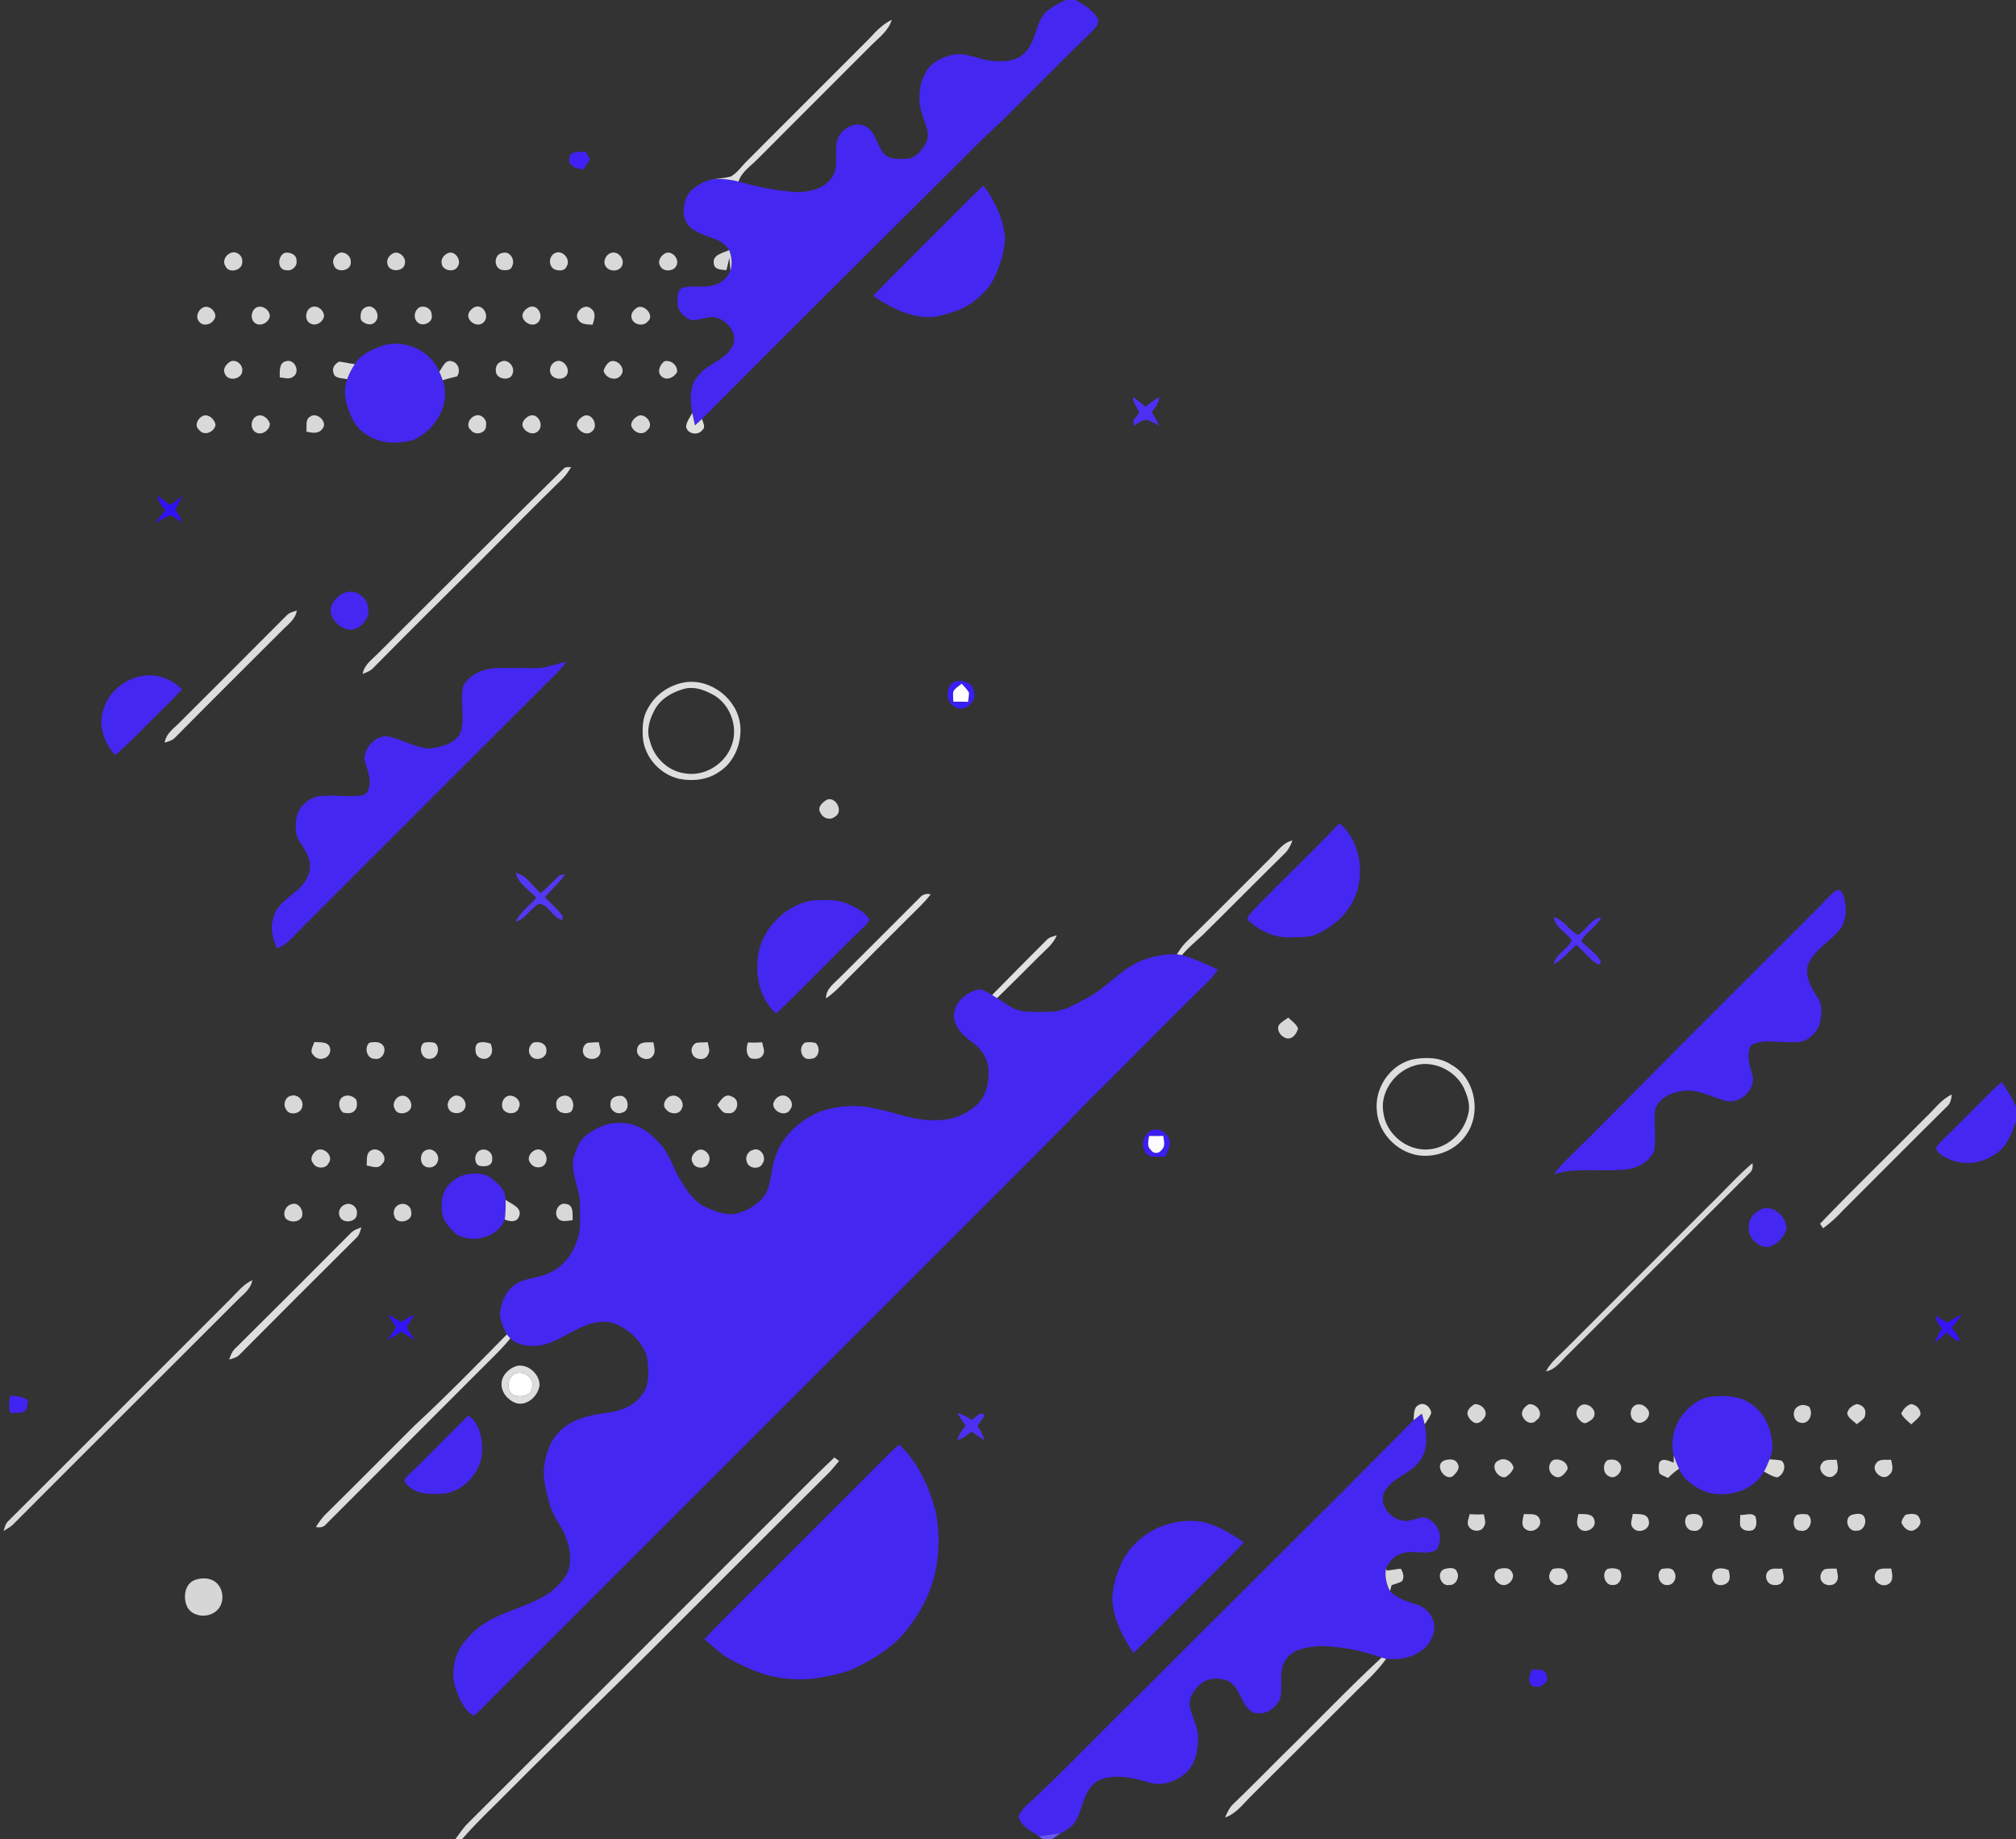 <?xml version="1.0" encoding="UTF-8" ?>
<!DOCTYPE svg PUBLIC "-//W3C//DTD SVG 1.1//EN" "http://www.w3.org/Graphics/SVG/1.1/DTD/svg11.dtd">
<svg width="1000pt" height="912pt" viewBox="0 0 1000 912" version="1.1" xmlns="http://www.w3.org/2000/svg">
<rect x="0" y="0" width="1000" height="912" fill="#333333" stroke="none"/>
<g id="#ffffffff">
</g>
<g id="#4427f1ff">
<path fill="#4427f1" opacity="1.00" d=" M 528.68 0.00 L 533.45 0.00 C 537.52 2.22 541.78 4.73 544.28 8.78 C 545.97 11.39 543.23 13.81 541.62 15.62 C 528.08 28.74 514.88 42.21 501.49 55.48 C 494.57 62.57 487.01 69.00 480.17 76.18 C 436.12 119.97 392.02 163.70 348.23 207.75 C 347.06 208.83 345.89 209.89 344.72 210.97 C 344.27 208.91 343.80 206.85 343.39 204.79 C 342.31 198.61 341.82 191.37 346.34 186.36 C 350.83 180.30 359.55 178.88 363.10 172.02 C 366.34 166.72 361.89 160.19 356.83 158.07 C 352.38 155.91 347.77 158.83 343.23 158.84 C 339.46 157.67 335.93 154.19 336.08 150.00 C 336.14 147.49 335.79 143.87 338.55 142.64 C 343.73 141.44 349.21 142.87 354.37 141.36 C 357.95 140.39 360.90 137.59 362.31 134.20 C 363.34 130.84 362.95 127.26 361.70 124.03 C 357.25 116.81 347.35 117.98 341.87 112.16 C 338.59 108.72 338.56 103.40 340.03 99.15 C 341.80 93.85 347.15 90.85 352.14 89.18 C 356.87 88.30 361.71 88.90 366.34 90.03 C 375.68 92.73 385.30 94.57 395.00 95.30 C 401.50 95.24 409.13 93.69 412.82 87.73 C 416.00 83.09 414.15 77.21 414.84 72.00 C 415.08 65.30 423.04 59.47 429.32 62.62 C 434.59 65.45 434.86 72.24 438.60 76.39 C 441.32 79.10 445.50 78.89 449.05 78.78 C 453.98 78.84 457.49 74.55 459.47 70.50 C 461.34 66.43 459.17 62.10 457.92 58.18 C 455.10 50.67 455.37 41.73 459.80 34.88 C 462.34 30.77 467.04 28.74 471.49 27.40 C 478.14 25.37 484.52 29.22 491.02 30.05 C 496.88 30.82 503.78 30.72 508.25 26.26 C 513.27 21.38 513.54 13.89 517.02 8.12 C 519.80 4.13 524.46 2.09 528.68 0.00 Z" />
<path fill="#4427f1" opacity="1.00" d=" M 479.27 100.27 C 482.03 97.44 484.92 94.74 487.83 92.07 C 493.53 99.59 497.71 108.49 498.50 117.98 C 498.36 124.47 496.32 130.80 493.72 136.70 C 490.46 143.93 484.21 149.40 477.29 153.02 C 472.41 155.03 467.28 156.60 462.04 157.32 C 451.43 157.56 441.66 152.60 433.12 146.74 C 448.23 130.98 463.96 115.84 479.27 100.27 Z" />
<path fill="#4427f1" opacity="1.00" d=" M 188.92 171.69 C 199.90 167.67 213.34 173.55 217.90 184.29 C 218.52 185.68 219.09 187.09 219.59 188.53 C 223.90 200.43 215.71 213.82 204.58 218.38 C 197.17 220.15 188.71 220.13 182.16 215.76 C 177.34 213.03 174.41 208.04 172.81 202.89 C 171.01 198.19 170.42 192.87 172.19 188.07 C 173.16 185.43 174.44 182.92 175.98 180.57 C 178.75 175.86 184.05 173.60 188.92 171.69 Z" />
<path fill="#4427f1" opacity="1.00" d=" M 172.36 293.53 C 177.26 292.60 182.25 296.58 182.64 301.53 C 183.58 306.79 179.08 311.79 174.01 312.39 C 169.01 311.84 164.52 308.06 163.93 302.93 C 164.28 298.38 168.00 294.56 172.36 293.53 Z" />
<path fill="#4427f1" opacity="1.00" d=" M 268.04 331.26 C 272.48 330.72 276.65 328.89 281.09 328.25 C 278.34 331.76 275.17 334.89 271.96 337.97 C 230.78 379.12 189.62 420.29 148.44 461.44 C 145.04 464.74 142.08 468.91 137.28 470.25 C 135.49 465.70 133.84 460.71 135.46 455.84 C 137.30 445.70 149.83 443.25 152.90 433.79 C 155.43 428.30 152.16 422.50 149.04 418.04 C 146.18 414.36 146.35 409.39 147.24 405.07 C 148.11 400.11 152.48 396.42 157.11 395.03 C 164.55 393.77 172.16 395.61 179.60 394.39 C 181.74 394.14 182.79 392.08 183.08 390.17 C 184.36 385.29 181.43 380.75 180.71 376.04 C 181.19 370.14 186.66 364.40 192.82 365.20 C 199.59 366.88 205.84 370.61 212.87 371.24 C 219.08 370.43 227.01 368.73 228.95 361.77 C 230.26 354.75 228.35 347.50 229.67 340.47 C 232.52 334.79 238.88 331.86 244.99 331.40 C 252.67 330.95 260.36 331.58 268.04 331.26 Z" />
<path fill="#4427f1" opacity="1.00" d=" M 51.44 351.50 C 55.14 338.92 71.10 330.95 83.09 336.94 C 85.90 337.93 88.16 339.90 90.36 341.84 C 84.98 347.63 79.21 353.04 73.68 358.68 C 68.26 364.03 63.09 369.66 57.11 374.41 C 51.61 368.39 48.42 359.43 51.44 351.50 Z" />
<path fill="#4427f1" opacity="1.00" d=" M 664.50 408.23 C 676.50 418.77 677.94 438.79 668.33 451.36 C 664.71 456.42 659.50 460.14 653.99 462.90 C 649.66 465.12 644.69 464.78 639.98 464.83 C 632.08 465.23 624.19 461.45 618.72 455.92 C 619.18 453.94 620.70 452.47 622.01 450.99 C 636.05 436.62 650.59 422.74 664.50 408.23 Z" />
<path fill="#4427f1" opacity="1.00" d=" M 903.51 448.51 C 906.01 446.08 908.18 443.21 911.21 441.39 C 912.95 441.10 914.01 442.84 914.45 444.28 C 916.02 449.28 916.05 455.01 913.57 459.72 C 908.63 466.95 899.17 470.69 896.54 479.51 C 895.63 484.93 898.58 490.06 901.45 494.45 C 904.42 498.55 903.63 504.03 902.35 508.60 C 900.31 513.36 895.50 517.43 890.04 516.77 C 882.89 517.37 874.97 514.85 868.39 518.43 C 866.44 522.71 867.55 527.66 868.90 531.96 C 872.03 539.57 863.15 548.20 855.54 545.79 C 848.34 543.84 841.23 539.49 833.51 541.21 C 828.30 542.03 822.76 544.84 821.02 550.16 C 820.09 556.97 821.65 563.91 820.54 570.72 C 818.13 576.08 812.51 579.32 806.78 579.90 C 794.82 581.39 782.53 578.73 770.80 582.28 C 772.57 579.92 774.46 577.64 776.61 575.60 C 800.39 552.38 823.40 528.40 846.99 505.00 C 865.84 486.17 884.67 467.33 903.51 448.51 Z" />
<path fill="#4427f1" opacity="1.00" d=" M 375.74 477.03 C 376.35 462.19 388.49 448.98 403.01 446.53 C 408.67 446.49 414.66 445.68 420.00 448.06 C 424.29 449.85 428.78 452.02 431.43 456.03 C 430.03 458.65 427.62 460.49 425.54 462.54 C 411.88 475.75 398.86 489.63 384.98 502.62 C 377.81 496.29 375.05 486.33 375.74 477.03 Z" />
<path fill="#4427f1" opacity="1.00" d=" M 565.49 476.69 C 571.29 474.45 577.51 472.92 583.77 473.24 C 584.40 473.34 585.65 473.54 586.28 473.64 C 592.40 475.51 598.33 478.00 604.08 480.82 C 603.06 482.21 602.18 483.72 601.02 485.01 C 580.48 505.14 560.40 525.74 539.95 545.95 C 514.96 571.62 489.43 596.76 464.15 622.14 C 390.48 695.81 316.81 769.47 243.10 843.10 C 240.47 845.75 238.00 848.61 234.97 850.83 C 230.19 848.12 227.89 842.68 226.17 837.73 C 223.07 829.00 225.56 818.65 232.19 812.21 C 242.39 799.58 260.04 798.58 272.82 789.76 C 276.80 786.46 281.02 782.69 282.30 777.46 C 283.76 771.05 281.89 764.43 279.08 758.67 C 276.81 754.56 273.87 750.75 272.70 746.12 C 271.16 740.54 269.60 734.82 269.66 729.00 C 270.47 722.27 272.32 715.18 277.26 710.25 C 282.78 704.18 291.19 702.10 298.99 700.88 C 306.03 700.20 313.82 698.14 318.13 692.08 C 322.69 686.55 321.84 678.76 320.76 672.18 C 318.27 665.44 312.68 659.88 306.17 656.93 C 299.17 653.69 291.26 656.46 284.91 659.92 C 278.32 663.25 271.69 667.81 263.98 667.46 C 260.08 667.52 256.03 666.44 253.10 663.79 C 252.50 663.13 251.94 662.45 251.40 661.77 C 249.67 658.74 248.42 655.37 247.98 651.91 C 248.44 646.41 250.51 640.52 255.22 637.25 C 260.00 633.70 266.32 634.08 271.59 631.65 C 278.57 629.02 283.54 622.79 285.95 615.89 C 288.56 610.27 287.48 603.95 287.66 597.97 C 288.02 589.84 282.83 582.37 284.52 574.19 C 285.67 570.02 287.43 565.68 290.87 562.89 C 295.82 559.23 301.75 556.41 308.06 556.89 C 315.40 556.78 321.91 561.08 326.65 566.37 C 332.00 571.64 333.78 579.20 337.65 585.44 C 340.83 590.66 344.47 596.12 350.24 598.73 C 354.27 600.48 358.54 602.24 363.01 602.18 C 368.82 601.51 374.29 598.50 378.21 594.20 C 383.01 588.73 381.93 580.93 384.36 574.48 C 387.49 563.82 396.40 555.71 406.40 551.45 C 415.86 548.00 426.35 547.58 436.08 550.15 C 445.67 552.18 455.03 556.20 465.01 555.46 C 472.07 555.65 478.95 552.75 484.28 548.23 C 488.71 544.13 490.41 537.89 490.35 532.01 C 490.73 525.93 487.03 520.29 482.25 516.84 C 478.38 514.13 474.58 510.63 473.40 505.88 C 471.89 498.53 478.56 492.12 485.28 490.69 C 487.79 490.67 489.98 492.29 492.13 493.43 C 492.95 493.92 493.76 494.44 494.58 494.97 C 498.83 497.60 502.91 501.13 508.10 501.57 C 512.40 501.90 516.73 501.84 521.05 501.74 C 527.61 501.71 533.28 497.98 538.92 495.08 C 548.60 490.15 555.48 481.07 565.49 476.69 Z" />
<path fill="#4427f1" opacity="1.00" d=" M 972.02 557.02 C 979.03 550.23 985.54 542.92 992.96 536.56 C 995.56 540.55 998.26 544.54 1000.00 549.02 L 1000.00 556.37 C 997.68 562.06 995.70 568.66 990.12 572.06 C 983.57 576.93 974.53 578.26 967.01 574.91 C 964.40 573.66 961.04 572.35 960.27 569.25 C 963.59 564.65 968.15 561.13 972.02 557.02 Z" />
<path fill="#4427f1" opacity="1.00" d=" M 223.64 586.63 C 228.32 581.82 235.93 580.80 242.03 583.14 C 245.99 585.96 250.96 589.60 250.80 595.01 C 250.88 598.26 250.79 601.53 250.38 604.76 C 246.84 613.72 234.72 616.84 226.67 612.27 C 222.71 609.04 218.79 604.51 219.18 599.06 C 218.77 594.50 219.96 589.62 223.64 586.63 Z" />
<path fill="#4427f1" opacity="1.00" d=" M 874.46 599.33 C 880.08 597.88 885.95 603.35 886.26 608.96 C 885.28 613.58 881.41 617.37 876.86 618.50 C 871.55 618.42 866.71 613.42 867.47 607.97 C 867.33 603.76 870.93 600.83 874.46 599.33 Z" />
<path fill="#4427f1" opacity="1.00" d=" M 830.25 721.86 C 826.96 709.88 835.20 696.21 847.04 692.88 C 854.31 691.97 862.48 691.71 868.67 696.31 C 875.27 700.62 878.40 708.47 879.21 716.04 C 879.40 718.67 878.61 721.24 877.78 723.71 C 876.98 725.79 876.07 727.83 875.00 729.79 C 869.48 739.73 856.33 743.04 845.95 739.82 C 840.58 737.51 835.14 734.02 832.83 728.39 C 831.84 726.26 830.99 724.07 830.25 721.86 Z" />
<path fill="#4427f1" opacity="1.00" d=" M 701.14 704.31 C 702.49 703.17 703.90 702.11 705.32 701.06 C 705.79 702.81 706.28 704.57 706.72 706.35 C 707.90 712.76 708.24 720.33 703.47 725.45 C 698.98 731.13 690.93 732.80 687.15 739.13 C 682.35 746.58 691.99 756.28 699.74 753.92 C 702.65 753.58 705.92 751.40 708.68 753.31 C 712.05 755.30 714.66 758.97 714.25 763.04 C 714.04 765.28 713.80 768.30 711.34 769.24 C 706.22 771.09 700.66 768.59 695.52 770.33 C 691.87 771.39 689.01 774.37 687.50 777.79 C 686.82 781.66 687.66 785.61 689.49 789.06 C 693.09 792.96 698.33 794.22 703.14 795.90 C 707.85 797.41 711.41 802.00 711.50 806.97 C 711.35 812.24 708.10 817.13 703.49 819.60 C 698.74 822.55 692.99 823.17 687.53 822.67 C 686.97 822.51 685.86 822.18 685.31 822.02 C 675.06 818.47 664.22 816.14 653.35 816.38 C 647.60 816.97 640.63 817.98 637.53 823.53 C 634.61 828.19 635.86 833.87 635.49 839.05 C 635.58 845.78 628.08 851.42 621.65 849.27 C 615.31 846.02 615.58 836.91 609.22 833.67 C 604.59 831.71 598.45 832.01 594.80 835.79 C 591.85 838.60 589.32 842.61 590.31 846.86 C 591.52 851.95 594.38 856.65 594.30 862.02 C 594.20 868.13 592.95 874.93 588.25 879.26 C 583.33 883.56 576.34 886.02 569.90 883.98 C 562.15 881.60 553.49 879.67 545.64 882.60 C 538.02 886.15 537.45 895.45 534.08 902.14 C 532.66 905.60 529.28 907.46 526.18 909.17 C 522.55 909.63 518.92 910.08 515.31 910.68 C 511.54 908.03 506.49 905.86 505.25 900.99 C 506.76 896.47 511.24 893.77 514.45 890.47 C 530.52 875.20 545.83 859.17 561.71 843.71 C 608.11 797.17 655.03 751.14 701.14 704.31 Z" />
<path fill="#4427f1" opacity="1.00" d=" M 231.55 702.74 C 232.50 701.67 233.62 703.00 234.33 703.64 C 239.00 708.79 239.70 716.33 238.84 722.96 C 236.92 731.61 229.77 739.09 220.93 740.65 C 214.38 741.10 206.54 741.59 201.74 736.18 C 199.75 734.89 201.13 732.61 202.51 731.49 C 212.46 722.19 221.76 712.19 231.55 702.74 Z" />
<path fill="#4427f1" opacity="1.00" d=" M 431.99 729.99 C 436.62 725.41 441.07 720.63 446.00 716.36 C 455.24 725.06 460.63 736.89 463.99 748.93 C 466.86 762.95 465.91 777.95 460.16 791.15 C 457.49 797.69 453.50 803.61 449.11 809.13 C 443.02 816.62 434.68 821.84 426.20 826.23 C 419.30 829.89 411.52 831.18 403.90 832.43 C 396.24 833.25 388.42 832.72 380.95 830.83 C 374.84 829.10 369.05 826.43 363.41 823.56 C 358.13 820.87 353.86 816.69 349.37 812.91 C 361.08 800.45 373.50 788.68 385.49 776.49 C 400.98 760.98 416.50 745.50 431.99 729.99 Z" />
<path fill="#4427f1" opacity="1.00" d=" M 565.41 763.42 C 573.61 756.22 585.12 753.13 595.87 754.60 C 603.63 756.23 610.57 760.43 617.00 764.92 C 606.71 775.66 596.01 785.99 585.56 796.57 C 577.74 804.25 570.19 812.21 562.22 819.75 C 556.66 811.49 551.84 802.14 551.70 791.97 C 552.78 781.33 556.88 770.32 565.41 763.42 Z" />
</g>
<g id="#dfdfe1ff">
<path fill="#dfdfe1" opacity="1.00" d=" M 431.17 19.16 C 434.46 15.55 437.90 11.96 442.36 9.79 C 440.67 15.42 435.74 18.83 431.83 22.83 C 413.18 41.51 394.46 60.13 375.84 78.84 C 372.42 82.34 367.92 85.14 366.34 90.03 C 361.71 88.90 356.87 88.30 352.14 89.18 C 355.60 88.52 359.17 88.49 362.56 87.51 C 365.86 85.61 367.98 82.28 370.68 79.67 C 390.85 59.52 411.02 39.35 431.17 19.16 Z" />
</g>
<g id="#3f21f3ff">
<path fill="#3f21f3" opacity="1.00" d=" M 282.42 78.25 C 283.19 74.47 287.70 75.39 290.54 75.32 C 291.23 76.55 291.91 77.79 292.63 79.02 C 291.59 80.62 290.60 82.26 289.62 83.90 C 286.33 84.02 281.53 82.41 282.42 78.25 Z" />
<path fill="#3f21f3" opacity="1.00" d=" M 759.97 827.87 C 762.43 828.27 765.89 827.35 767.03 830.30 C 769.30 834.60 762.82 838.38 759.49 835.56 C 757.50 833.16 759.01 830.30 759.97 827.87 Z" />
</g>
<g id="#d8d8d8ff">
<path fill="#d8d8d8" opacity="1.00" d=" M 361.70 124.03 C 362.95 127.26 363.34 130.84 362.31 134.20 C 362.18 132.08 361.98 129.97 361.79 127.86 C 361.28 129.90 360.81 131.96 360.33 134.01 C 357.99 133.68 354.42 133.94 354.08 130.76 C 353.23 126.28 358.71 125.45 361.70 124.03 Z" />
<path fill="#d8d8d8" opacity="1.00" d=" M 141.41 125.35 C 143.76 124.94 147.13 126.22 147.06 129.02 C 147.69 131.89 144.93 134.58 142.07 134.00 C 137.39 134.05 137.48 126.73 141.41 125.35 Z" />
<path fill="#d8d8d8" opacity="1.00" d=" M 168.43 125.40 C 171.24 124.62 174.20 127.04 173.99 129.97 C 174.37 134.48 166.61 135.69 165.58 131.33 C 164.43 128.90 166.19 126.35 168.43 125.40 Z" />
<path fill="#d8d8d8" opacity="1.00" d=" M 195.44 125.42 C 198.39 124.58 201.57 127.86 200.82 130.81 C 200.19 135.05 192.77 135.09 192.16 130.81 C 191.56 128.44 193.36 126.27 195.44 125.42 Z" />
<path fill="#d8d8d8" opacity="1.00" d=" M 222.42 125.44 C 225.86 124.29 228.98 129.10 227.14 132.01 C 225.61 135.33 219.65 134.41 219.10 130.80 C 218.52 128.44 220.31 126.23 222.42 125.44 Z" />
<path fill="#d8d8d8" opacity="1.00" d=" M 249.37 125.42 C 252.86 124.30 255.71 128.90 254.06 131.88 C 253.57 134.34 250.33 134.24 248.42 133.72 C 244.64 132.26 245.14 125.83 249.37 125.42 Z" />
<path fill="#d8d8d8" opacity="1.00" d=" M 330.42 125.41 C 333.65 124.47 337.00 128.48 335.62 131.53 C 334.32 134.89 328.54 135.03 327.30 131.56 C 326.08 129.07 328.16 126.36 330.42 125.41 Z" />
<path fill="#d8d8d8" opacity="1.00" d=" M 101.33 152.28 C 104.62 151.27 108.64 156.10 105.90 158.85 C 104.35 161.27 100.27 161.90 98.61 159.27 C 96.69 156.86 98.60 153.06 101.33 152.28 Z" />
<path fill="#d8d8d8" opacity="1.00" d=" M 127.44 152.37 C 130.36 151.19 133.90 153.84 133.84 156.89 C 133.28 159.90 129.47 162.08 126.71 160.36 C 123.90 158.57 124.45 153.70 127.44 152.37 Z" />
<path fill="#d8d8d8" opacity="1.00" d=" M 154.44 152.37 C 157.35 151.09 160.81 153.84 160.73 156.85 C 160.25 159.58 157.14 161.75 154.44 160.64 C 150.88 159.47 151.18 153.73 154.44 152.37 Z" />
<path fill="#d8d8d8" opacity="1.00" d=" M 181.45 152.36 C 185.56 150.45 188.95 156.13 186.38 159.34 C 184.56 161.90 180.80 160.87 179.09 158.75 C 178.51 156.41 178.88 153.32 181.45 152.36 Z" />
<path fill="#d8d8d8" opacity="1.00" d=" M 208.43 152.26 C 210.95 151.41 214.19 153.21 214.09 156.05 C 215.20 159.75 209.73 162.36 207.17 159.88 C 204.74 157.84 205.53 153.46 208.43 152.26 Z" />
<path fill="#d8d8d8" opacity="1.00" d=" M 235.41 152.29 C 239.81 150.52 243.05 156.97 239.85 159.88 C 237.24 162.37 232.76 160.15 232.26 156.86 C 232.10 154.84 233.77 153.19 235.41 152.29 Z" />
<path fill="#d8d8d8" opacity="1.00" d=" M 262.43 152.35 C 266.84 150.48 269.96 156.93 266.88 159.90 C 264.29 162.44 259.73 160.14 259.14 156.89 C 259.00 154.85 260.73 153.18 262.43 152.35 Z" />
<path fill="#d8d8d8" opacity="1.00" d=" M 287.07 158.88 C 284.01 155.60 289.65 150.03 293.02 152.93 C 295.91 154.83 294.88 158.41 293.91 161.07 C 291.56 160.74 288.58 161.16 287.07 158.88 Z" />
<path fill="#d8d8d8" opacity="1.00" d=" M 138.77 187.15 C 138.77 184.24 138.29 179.63 142.18 179.06 C 146.29 178.13 148.94 184.40 145.61 186.68 C 143.66 188.39 141.02 187.35 138.77 187.15 Z" />
<path fill="#d8d8d8" opacity="1.00" d=" M 217.90 184.29 C 219.56 182.30 220.59 178.45 223.84 179.08 C 227.30 179.70 228.68 183.83 226.72 186.64 C 224.32 187.19 221.95 187.86 219.59 188.53 C 219.09 187.09 218.52 185.68 217.90 184.29 Z" />
<path fill="#d8d8d8" opacity="1.00" d=" M 248.46 179.39 C 251.88 177.61 255.56 181.90 254.30 185.20 C 253.33 189.39 245.86 188.10 245.96 183.97 C 245.66 182.07 246.63 180.10 248.46 179.39 Z" />
<path fill="#d8d8d8" opacity="1.00" d=" M 302.44 179.40 C 306.06 177.61 310.70 182.72 308.05 186.01 C 305.69 189.44 300.30 187.57 299.39 183.87 C 299.90 182.11 300.93 180.46 302.44 179.40 Z" />
<path fill="#d8d8d8" opacity="1.00" d=" M 329.39 179.27 C 332.58 178.04 336.49 181.37 335.78 184.66 C 334.37 187.14 330.76 188.93 328.30 186.78 C 325.66 184.80 327.26 180.97 329.39 179.27 Z" />
<path fill="#d8d8d8" opacity="1.00" d=" M 153.76 206.65 C 157.21 203.99 162.97 209.45 159.81 212.79 C 157.89 215.34 154.61 214.65 151.95 214.03 C 152.35 211.57 151.20 208.22 153.76 206.65 Z" />
<path fill="#d8d8d8" opacity="1.00" d=" M 289.42 206.33 C 293.57 204.34 297.07 211.04 293.80 213.81 C 291.27 216.47 286.79 213.98 286.12 210.87 C 286.06 208.87 287.77 207.21 289.42 206.33 Z" />
<path fill="#d8d8d8" opacity="1.00" d=" M 316.43 206.28 C 320.08 204.57 324.71 210.43 321.22 213.17 C 318.73 216.44 313.97 214.43 313.06 210.90 C 313.08 208.88 314.75 207.20 316.43 206.28 Z" />
<path fill="#d8d8d8" opacity="1.00" d=" M 410.45 396.46 C 414.93 395.19 418.53 402.82 414.06 405.07 C 411.64 406.99 408.08 405.77 406.95 403.02 C 405.10 400.31 408.21 397.59 410.45 396.46 Z" />
<path fill="#d8d8d8" opacity="1.00" d=" M 634.33 508.40 C 635.52 506.76 637.42 505.86 638.99 504.64 C 640.71 506.32 642.95 507.69 643.88 510.01 C 643.22 512.55 641.17 515.57 638.16 514.93 C 635.52 514.25 633.07 511.14 634.33 508.40 Z" />
<path fill="#d8d8d8" opacity="1.00" d=" M 155.90 516.77 C 158.74 517.01 163.24 516.29 163.78 520.18 C 164.37 524.72 158.19 526.93 155.57 523.34 C 153.30 521.51 155.33 518.87 155.90 516.77 Z" />
<path fill="#d8d8d8" opacity="1.00" d=" M 183.24 517.07 C 185.42 516.75 188.25 516.34 189.83 518.25 C 192.16 520.80 189.58 525.85 186.04 525.09 C 182.00 525.34 180.45 519.53 183.24 517.07 Z" />
<path fill="#d8d8d8" opacity="1.00" d=" M 210.31 517.10 C 212.07 516.70 213.92 516.73 215.67 517.18 C 218.80 519.52 217.02 525.32 213.00 525.08 C 208.99 525.35 207.34 519.31 210.31 517.10 Z" />
<path fill="#d8d8d8" opacity="1.00" d=" M 237.35 517.14 C 239.34 516.57 241.49 516.86 243.41 517.60 C 244.14 519.60 244.66 522.27 242.90 523.91 C 240.85 526.24 236.40 524.95 235.96 521.86 C 235.73 520.20 235.64 518.07 237.35 517.14 Z" />
<path fill="#d8d8d8" opacity="1.00" d=" M 264.30 517.17 C 267.11 516.02 271.24 517.46 271.05 520.97 C 271.36 524.92 265.46 526.65 263.27 523.60 C 261.62 521.63 262.39 518.66 264.30 517.17 Z" />
<path fill="#d8d8d8" opacity="1.00" d=" M 291.35 517.22 C 293.23 516.93 295.15 516.94 297.05 516.85 C 297.24 518.93 298.62 521.27 297.33 523.23 C 296.06 525.52 292.71 525.63 290.73 524.29 C 288.28 522.60 288.72 518.50 291.35 517.22 Z" />
<path fill="#d8d8d8" opacity="1.00" d=" M 316.05 520.19 C 316.65 516.28 321.19 516.97 324.09 516.90 C 324.35 519.12 325.49 521.72 323.80 523.68 C 321.50 527.04 315.05 524.41 316.05 520.19 Z" />
<path fill="#d8d8d8" opacity="1.00" d=" M 345.32 517.17 C 347.22 516.88 349.16 516.96 351.08 516.87 C 351.32 518.89 352.48 521.15 351.18 523.04 C 349.88 526.24 344.42 525.73 343.38 522.54 C 342.45 520.57 343.40 518.13 345.32 517.17 Z" />
<path fill="#d8d8d8" opacity="1.00" d=" M 370.97 517.00 C 373.33 517.10 375.71 517.07 378.07 516.89 C 378.30 518.96 379.82 521.34 378.37 523.26 C 377.16 525.41 374.40 525.31 372.31 524.82 C 369.81 522.89 370.22 519.67 370.97 517.00 Z" />
<path fill="#d8d8d8" opacity="1.00" d=" M 399.23 517.08 C 401.00 516.68 402.87 516.77 404.61 517.26 C 407.34 519.80 406.07 525.23 401.97 525.08 C 397.45 526.04 395.73 519.41 399.23 517.08 Z" />
<path fill="#d8d8d8" opacity="1.00" d=" M 144.38 543.42 C 147.59 542.42 150.71 545.61 149.94 548.80 C 149.35 552.51 143.31 553.49 141.83 550.02 C 140.21 547.68 141.52 543.94 144.38 543.42 Z" />
<path fill="#d8d8d8" opacity="1.00" d=" M 171.38 543.43 C 173.35 542.96 175.45 543.83 176.73 545.36 C 177.24 547.16 177.32 549.43 175.86 550.85 C 174.47 552.40 172.15 552.11 170.31 551.82 C 167.38 549.74 167.41 544.22 171.38 543.43 Z" />
<path fill="#d8d8d8" opacity="1.00" d=" M 199.29 543.40 C 202.87 542.92 205.74 548.27 202.84 550.82 C 200.97 552.57 196.89 552.79 195.87 549.99 C 194.19 547.40 196.37 543.72 199.29 543.40 Z" />
<path fill="#d8d8d8" opacity="1.00" d=" M 225.43 543.44 C 228.37 542.57 231.59 545.86 230.83 548.80 C 230.20 552.74 223.76 553.19 222.37 549.55 C 221.31 547.04 223.06 544.33 225.43 543.44 Z" />
<path fill="#d8d8d8" opacity="1.00" d=" M 252.28 543.43 C 255.39 542.81 259.02 546.16 257.35 549.32 C 256.44 553.02 250.63 552.86 249.27 549.58 C 248.45 547.17 249.64 544.01 252.28 543.43 Z" />
<path fill="#d8d8d8" opacity="1.00" d=" M 279.30 543.44 C 283.75 542.48 285.72 548.15 283.30 551.30 C 280.57 553.07 275.69 551.68 275.94 547.91 C 275.50 545.66 277.21 543.88 279.30 543.44 Z" />
<path fill="#d8d8d8" opacity="1.00" d=" M 307.18 543.46 C 311.82 542.85 312.96 550.87 308.63 551.76 C 305.66 553.05 302.15 550.23 302.84 547.06 C 302.80 544.72 305.14 543.53 307.18 543.46 Z" />
<path fill="#d8d8d8" opacity="1.00" d=" M 333.30 543.42 C 336.71 542.68 340.01 546.92 338.07 549.96 C 336.88 552.95 332.32 552.59 330.56 550.34 C 327.86 548.12 330.36 543.85 333.30 543.42 Z" />
<path fill="#d8d8d8" opacity="1.00" d=" M 355.82 547.99 C 357.43 545.64 359.69 541.86 363.05 543.85 C 367.68 545.31 365.71 553.01 361.02 552.01 C 358.34 552.38 357.21 549.70 355.82 547.99 Z" />
<path fill="#d8d8d8" opacity="1.00" d=" M 387.40 543.39 C 390.85 542.44 394.41 546.99 392.09 550.01 C 390.10 554.25 383.17 551.51 383.57 547.26 C 384.11 545.47 385.51 543.79 387.40 543.39 Z" />
<path fill="#d8d8d8" opacity="1.00" d=" M 238.44 570.33 C 241.35 569.21 244.71 571.79 244.11 574.93 C 244.49 578.52 239.76 578.86 237.29 577.94 C 234.73 576.16 235.48 571.36 238.44 570.33 Z" />
<path fill="#d8d8d8" opacity="1.00" d=" M 265.43 570.35 C 269.50 568.66 272.68 574.09 270.34 577.29 C 268.59 579.72 264.60 579.33 263.12 576.81 C 261.09 574.54 263.04 571.34 265.43 570.35 Z" />
<path fill="#d8d8d8" opacity="1.00" d=" M 144.36 597.27 C 148.07 595.71 150.95 600.42 149.71 603.61 C 148.03 606.30 143.90 606.43 141.73 604.27 C 140.03 601.84 141.56 598.04 144.36 597.27 Z" />
<path fill="#d8d8d8" opacity="1.00" d=" M 171.34 597.27 C 174.28 596.13 177.54 598.82 177.02 601.93 C 177.16 606.19 170.02 607.06 168.56 603.37 C 167.31 601.04 168.90 597.97 171.34 597.27 Z" />
<path fill="#d8d8d8" opacity="1.00" d=" M 198.34 597.28 C 200.90 596.28 204.08 598.23 203.96 601.08 C 205.13 605.73 196.82 607.71 195.65 603.20 C 194.64 600.91 195.83 597.90 198.34 597.28 Z" />
<path fill="#d8d8d8" opacity="1.00" d=" M 276.78 604.26 C 274.43 601.45 276.87 596.10 280.82 597.06 C 284.75 597.64 283.93 602.22 284.05 605.10 C 281.63 605.30 278.68 606.39 276.78 604.26 Z" />
<path fill="#d8d8d8" opacity="1.00" d=" M 731.38 696.40 C 734.49 695.97 738.13 699.36 736.59 702.54 C 735.66 704.35 733.64 706.33 731.43 705.59 C 729.87 704.83 728.62 703.44 728.04 701.82 C 727.26 699.46 729.56 697.47 731.38 696.40 Z" />
<path fill="#d8d8d8" opacity="1.00" d=" M 758.33 696.40 C 762.42 695.77 766.25 701.55 762.20 704.24 C 759.53 707.51 755.19 704.45 754.92 700.99 C 755.05 698.97 756.64 697.33 758.33 696.40 Z" />
<path fill="#d8d8d8" opacity="1.00" d=" M 786.16 696.48 C 788.70 696.61 791.47 699.07 790.86 701.81 C 790.57 703.56 788.84 704.62 787.39 705.38 C 785.59 706.66 783.72 704.59 782.72 703.23 C 780.85 700.61 782.84 696.38 786.16 696.48 Z" />
<path fill="#d8d8d8" opacity="1.00" d=" M 943.06 700.97 C 944.09 698.91 945.70 696.92 948.02 696.30 C 950.55 696.62 952.95 698.99 952.60 701.66 C 951.47 703.56 949.58 704.84 948.03 706.37 C 946.26 704.69 944.17 703.20 943.06 700.97 Z" />
<path fill="#d8d8d8" opacity="1.00" d=" M 892.40 697.21 C 893.96 696.42 895.85 696.81 897.36 697.58 C 899.55 700.71 897.68 706.37 893.32 705.61 C 889.08 705.00 888.48 698.76 892.40 697.21 Z" />
<path fill="#d8d8d8" opacity="1.00" d=" M 830.25 721.86 C 830.99 724.07 831.84 726.26 832.83 728.39 C 830.87 729.73 829.04 731.25 827.42 732.97 C 825.97 732.25 824.42 731.73 823.14 730.75 C 822.68 728.96 822.62 727.05 823.07 725.27 C 824.88 722.67 827.94 724.64 830.19 725.37 C 830.20 724.19 830.21 723.02 830.25 721.86 Z" />
<path fill="#d8d8d8" opacity="1.00" d=" M 770.29 724.15 C 773.32 722.87 777.93 725.08 777.55 728.63 C 776.32 730.85 773.73 733.89 770.99 732.03 C 767.97 730.53 767.51 726.14 770.29 724.15 Z" />
<path fill="#d8d8d8" opacity="1.00" d=" M 797.34 724.15 C 799.41 723.51 802.12 723.69 803.40 725.70 C 805.99 728.76 801.50 734.31 798.03 732.08 C 795.09 730.87 794.83 725.85 797.34 724.15 Z" />
<path fill="#d8d8d8" opacity="1.00" d=" M 903.65 725.73 C 905.27 723.24 908.57 724.18 911.06 723.90 C 911.41 726.35 912.49 729.37 910.23 731.29 C 907.08 734.96 900.72 729.48 903.65 725.73 Z" />
<path fill="#d8d8d8" opacity="1.00" d=" M 728.97 750.92 C 731.31 751.09 733.68 751.11 736.05 750.98 C 736.28 752.95 737.39 755.18 736.08 757.02 C 734.84 759.88 730.21 759.73 728.70 757.20 C 727.22 755.30 728.65 752.95 728.97 750.92 Z" />
<path fill="#d8d8d8" opacity="1.00" d=" M 755.89 750.83 C 758.60 751.14 762.54 750.10 763.76 753.43 C 765.29 757.44 759.89 760.87 756.70 758.32 C 754.12 756.52 755.48 753.30 755.89 750.83 Z" />
<path fill="#d8d8d8" opacity="1.00" d=" M 782.89 750.85 C 785.77 750.93 790.35 750.30 790.93 754.20 C 791.95 758.37 785.48 761.06 783.23 757.67 C 781.51 755.71 782.61 753.09 782.89 750.85 Z" />
<path fill="#d8d8d8" opacity="1.00" d=" M 837.39 751.25 C 839.67 750.63 843.11 750.26 844.16 753.00 C 845.74 755.74 843.32 759.78 840.04 759.14 C 836.07 759.32 834.46 753.44 837.39 751.25 Z" />
<path fill="#d8d8d8" opacity="1.00" d=" M 863.23 751.27 C 865.73 751.52 869.20 749.77 870.89 752.32 C 871.36 754.45 871.60 757.30 869.62 758.77 C 867.30 759.59 864.18 759.19 863.19 756.62 C 862.99 754.84 863.18 753.05 863.23 751.27 Z" />
<path fill="#d8d8d8" opacity="1.00" d=" M 891.37 751.25 C 893.08 750.74 894.93 750.73 896.69 751.09 C 900.05 753.61 897.47 760.21 893.07 759.08 C 889.15 759.27 888.80 753.13 891.37 751.25 Z" />
<path fill="#d8d8d8" opacity="1.00" d=" M 918.36 751.29 C 920.39 750.76 923.74 749.95 924.79 752.42 C 926.17 755.16 924.26 759.32 920.94 759.09 C 916.73 759.94 914.37 753.09 918.36 751.29 Z" />
<path fill="#d8d8d8" opacity="1.00" d=" M 945.28 751.18 C 947.63 750.67 951.17 750.10 952.14 753.01 C 953.72 755.51 951.17 758.31 948.84 759.06 C 946.17 759.63 943.98 757.26 943.15 754.99 C 943.49 753.55 944.23 752.21 945.28 751.18 Z" />
<path fill="#d8d8d8" opacity="1.00" d=" M 716.35 778.18 C 718.36 777.59 721.81 776.95 722.69 779.48 C 724.19 782.11 722.12 786.32 718.92 786.03 C 714.69 786.93 712.21 779.95 716.35 778.18 Z" />
<path fill="#d8d8d8" opacity="1.00" d=" M 743.30 778.17 C 745.37 777.56 748.52 777.14 749.78 779.37 C 752.47 782.82 747.17 788.10 743.68 785.34 C 740.98 783.85 740.19 779.70 743.30 778.17 Z" />
<path fill="#d8d8d8" opacity="1.00" d=" M 770.22 778.08 C 772.58 777.60 776.12 777.14 777.08 780.03 C 779.44 783.91 773.00 788.21 770.08 784.85 C 767.54 783.23 768.24 779.83 770.22 778.08 Z" />
<path fill="#d8d8d8" opacity="1.00" d=" M 797.30 778.09 C 799.28 777.53 801.54 777.57 803.36 778.65 C 805.35 781.38 803.74 786.28 799.99 786.05 C 796.01 786.37 794.21 780.25 797.30 778.09 Z" />
<path fill="#d8d8d8" opacity="1.00" d=" M 824.28 778.05 C 826.31 777.79 829.63 777.13 830.48 779.62 C 832.16 782.25 830.22 786.28 826.97 786.05 C 822.95 786.32 821.18 780.26 824.28 778.05 Z" />
<path fill="#d8d8d8" opacity="1.00" d=" M 851.33 778.19 C 853.30 777.41 855.49 777.83 857.40 778.62 C 857.82 779.94 858.15 781.36 857.95 782.77 C 857.51 786.47 851.37 787.41 849.92 784.00 C 848.72 782.03 849.17 779.27 851.33 778.19 Z" />
<path fill="#d8d8d8" opacity="1.00" d=" M 877.11 779.14 C 878.86 777.21 881.76 778.19 884.06 777.88 C 884.22 780.13 885.74 782.88 883.83 784.79 C 882.72 786.17 880.77 786.21 879.19 785.95 C 876.27 785.43 874.94 781.17 877.11 779.14 Z" />
<path fill="#d8d8d8" opacity="1.00" d=" M 905.33 778.15 C 907.21 777.78 909.14 777.95 911.06 777.91 C 911.22 779.91 912.25 782.12 911.16 784.03 C 909.99 786.61 905.96 786.71 904.15 784.83 C 902.11 782.95 902.86 779.28 905.33 778.15 Z" />
<path fill="#d8d8d8" opacity="1.00" d=" M 930.22 780.39 C 931.43 777.05 935.37 778.05 938.11 777.86 C 938.48 780.31 939.46 783.31 937.25 785.23 C 934.02 787.86 928.53 784.51 930.22 780.39 Z" />
</g>
<g id="#d9d9d9ff">
<path fill="#d9d9d9" opacity="1.00" d=" M 114.46 125.42 C 117.37 124.22 120.54 126.86 120.16 129.92 C 120.40 134.15 113.42 135.87 111.84 131.99 C 110.19 129.52 111.91 126.37 114.46 125.42 Z" />
<path fill="#d9d9d9" opacity="1.00" d=" M 275.46 125.42 C 279.14 123.86 283.18 128.63 281.14 131.99 C 280.22 134.62 276.72 134.49 274.69 133.37 C 271.81 131.52 272.33 126.70 275.46 125.42 Z" />
<path fill="#d9d9d9" opacity="1.00" d=" M 303.36 125.38 C 306.63 124.46 309.90 128.44 308.64 131.52 C 307.51 134.75 302.39 134.98 300.59 132.28 C 298.70 129.89 300.53 125.99 303.36 125.38 Z" />
<path fill="#d9d9d9" opacity="1.00" d=" M 316.40 152.37 C 319.86 151.03 324.74 156.53 321.40 159.33 C 319.28 162.14 314.01 161.17 313.28 157.64 C 312.64 155.40 314.57 153.34 316.40 152.37 Z" />
<path fill="#d9d9d9" opacity="1.00" d=" M 114.40 179.22 C 117.34 178.09 120.51 180.91 120.18 183.93 C 120.00 188.17 113.02 189.38 111.56 185.35 C 110.26 182.91 112.34 180.37 114.40 179.22 Z" />
<path fill="#d9d9d9" opacity="1.00" d=" M 275.42 179.37 C 279.39 177.30 283.68 183.52 280.64 186.62 C 278.55 188.64 274.75 188.03 273.28 185.58 C 272.11 183.40 273.20 180.40 275.42 179.37 Z" />
<path fill="#d9d9d9" opacity="1.00" d=" M 100.43 206.33 C 103.34 204.95 106.69 208.00 106.90 210.87 C 106.16 214.41 101.19 216.39 98.76 213.20 C 96.23 211.10 98.02 207.60 100.43 206.33 Z" />
<path fill="#d9d9d9" opacity="1.00" d=" M 127.44 206.31 C 130.14 205.07 133.15 207.55 133.85 210.11 C 133.93 213.36 129.66 216.25 126.77 214.34 C 123.85 212.63 124.35 207.57 127.44 206.31 Z" />
<path fill="#d9d9d9" opacity="1.00" d=" M 235.38 206.28 C 238.32 204.79 241.77 207.88 241.08 210.98 C 241.36 214.84 235.78 216.25 233.63 213.35 C 230.96 211.25 232.66 207.36 235.38 206.28 Z" />
<path fill="#d9d9d9" opacity="1.00" d=" M 262.42 206.32 C 266.76 204.26 270.19 211.02 266.82 213.87 C 264.19 216.34 259.81 214.02 259.12 210.87 C 259.02 208.84 260.73 207.17 262.42 206.32 Z" />
<path fill="#d9d9d9" opacity="1.00" d=" M 157.39 570.32 C 161.02 568.84 165.67 573.53 162.95 576.90 C 161.51 579.89 156.57 579.64 155.20 576.67 C 153.39 574.45 155.35 571.54 157.39 570.32 Z" />
<path fill="#d9d9d9" opacity="1.00" d=" M 184.43 570.34 C 188.33 568.61 193.06 574.31 189.42 577.37 C 187.57 579.94 184.38 578.37 181.89 578.02 C 182.15 575.38 181.30 571.57 184.43 570.34 Z" />
<path fill="#d9d9d9" opacity="1.00" d=" M 211.45 570.34 C 215.09 568.79 218.80 573.27 216.84 576.61 C 215.60 579.40 211.35 579.81 209.60 577.34 C 208.10 575.09 208.67 571.32 211.45 570.34 Z" />
<path fill="#d9d9d9" opacity="1.00" d=" M 346.36 570.31 C 349.74 569.16 353.17 573.24 351.56 576.40 C 350.54 580.04 344.60 579.87 343.50 576.38 C 342.18 573.95 344.24 571.37 346.36 570.31 Z" />
<path fill="#d9d9d9" opacity="1.00" d=" M 373.34 570.33 C 377.24 568.56 380.53 573.93 378.21 577.05 C 376.86 580.15 371.40 579.60 370.52 576.36 C 369.41 574.06 370.85 570.94 373.34 570.33 Z" />
<path fill="#d9d9d9" opacity="1.00" d=" M 848.29 597.29 C 855.35 590.51 861.83 583.12 869.31 576.80 C 869.57 578.62 869.34 580.55 867.81 581.78 C 837.61 611.91 807.42 642.06 777.26 672.23 C 774.11 675.22 771.47 679.31 766.87 680.10 C 769.15 675.50 773.30 672.39 776.80 668.79 C 800.62 644.95 824.46 621.12 848.29 597.29 Z" />
<path fill="#d9d9d9" opacity="1.00" d=" M 113.75 644.75 C 117.36 641.24 120.47 637.05 125.13 634.85 C 124.48 639.52 120.25 642.11 117.28 645.28 C 80.30 682.30 43.17 719.19 6.24 756.26 C 4.88 757.42 3.32 758.30 1.79 759.21 C 2.33 757.42 2.74 755.49 4.21 754.22 C 40.79 717.80 77.21 681.21 113.75 644.75 Z" />
<path fill="#d9d9d9" opacity="1.00" d=" M 813.16 696.48 C 815.04 696.46 816.65 697.91 817.66 699.40 C 819.32 703.00 814.26 707.35 811.11 704.94 C 807.39 702.99 808.51 696.19 813.16 696.48 Z" />
<path fill="#d9d9d9" opacity="1.00" d=" M 916.27 700.97 C 916.61 698.60 918.82 696.91 921.02 696.31 C 923.38 696.57 925.73 698.37 925.22 701.01 C 925.45 703.69 922.64 704.81 921.00 706.33 C 919.40 704.61 916.82 703.39 916.27 700.97 Z" />
<path fill="#d9d9d9" opacity="1.00" d=" M 716.37 724.30 C 718.61 723.50 722.07 723.29 723.08 726.00 C 724.34 727.91 722.69 730.02 721.36 731.37 C 717.64 735.82 710.76 726.69 716.37 724.30 Z" />
<path fill="#d9d9d9" opacity="1.00" d=" M 743.39 724.24 C 746.46 722.59 750.15 724.67 750.79 727.98 C 749.99 729.94 748.48 731.60 746.62 732.59 C 742.54 733.09 738.79 726.34 743.39 724.24 Z" />
<path fill="#d9d9d9" opacity="1.00" d=" M 930.60 725.72 C 932.23 723.21 935.53 724.17 938.03 723.89 C 938.59 726.35 939.55 729.38 937.22 731.29 C 934.09 735.01 927.71 729.44 930.60 725.72 Z" />
<path fill="#d9d9d9" opacity="1.00" d=" M 809.88 750.80 C 812.75 750.97 817.29 750.29 817.85 754.21 C 818.86 758.48 812.81 760.93 810.12 757.86 C 808.10 755.95 809.73 753.10 809.88 750.80 Z" />
</g>
<g id="#dadbd8ff">
<path fill="#dadbd8" opacity="1.00" d=" M 168.28 179.33 C 170.86 179.63 173.39 180.31 175.98 180.57 C 174.44 182.92 173.16 185.43 172.19 188.07 C 169.75 187.40 165.80 187.93 165.35 184.63 C 164.57 182.39 166.34 180.23 168.28 179.33 Z" />
</g>
<g id="#4b2ff2ff">
<path fill="#4b2ff2" opacity="1.00" d=" M 561.94 196.87 C 564.17 198.33 566.25 199.99 568.23 201.76 C 570.28 199.84 572.65 198.32 575.03 196.85 C 574.92 199.80 573.20 202.16 571.31 204.26 C 572.62 206.51 573.97 208.74 575.01 211.13 C 572.97 210.09 570.97 208.94 568.82 208.16 C 566.41 208.28 564.37 209.93 562.41 211.20 C 562.37 210.46 562.28 208.98 562.23 208.24 C 563.25 207.18 564.22 206.05 565.02 204.81 C 564.26 202.08 561.96 199.88 561.94 196.87 Z" />
</g>
<g id="#e0e1dbff">
<path fill="#e0e1db" opacity="1.00" d=" M 343.39 204.79 C 343.80 206.85 344.27 208.91 344.72 210.97 C 345.89 209.89 347.06 208.83 348.23 207.75 C 348.62 209.54 350.24 211.80 348.37 213.29 C 346.23 216.14 341.05 215.28 340.33 211.69 C 340.46 209.13 342.27 207.01 343.39 204.79 Z" />
</g>
<g id="#dededeff">
<path fill="#dedede" opacity="1.00" d=" M 279.57 232.45 C 280.51 231.36 282.06 231.72 283.33 231.70 C 282.06 233.61 280.82 235.56 279.22 237.21 C 265.24 250.89 251.48 264.82 237.71 278.71 C 220.15 296.15 202.58 313.58 185.19 331.19 C 183.79 332.75 181.78 333.46 179.88 334.20 C 180.61 329.83 184.35 327.20 187.27 324.28 C 218.03 293.66 248.60 262.85 279.57 232.45 Z" />
<path fill="#dedede" opacity="1.00" d=" M 340.36 338.28 C 353.17 336.76 365.99 347.02 367.21 359.90 C 368.00 368.58 364.24 377.99 356.74 382.77 C 351.04 386.77 343.65 387.57 336.95 386.25 C 327.53 384.12 319.82 375.72 318.91 366.05 C 318.54 361.09 318.69 355.78 321.32 351.40 C 325.09 344.30 332.42 339.36 340.36 338.28 M 339.44 341.59 C 333.63 343.14 327.86 346.39 324.86 351.79 C 322.28 356.50 320.41 362.17 322.38 367.45 C 324.31 375.56 331.21 382.39 339.58 383.50 C 349.56 385.37 359.97 378.71 363.09 369.17 C 366.31 359.91 361.83 348.46 352.96 344.13 C 348.86 341.97 344.08 340.33 339.44 341.59 Z" />
<path fill="#dedede" opacity="1.00" d=" M 630.35 425.37 C 633.67 422.22 636.31 417.84 641.10 416.82 C 640.16 419.41 638.87 421.91 636.76 423.75 C 623.29 436.96 610.08 450.42 596.63 463.64 C 593.09 466.88 589.43 470.00 586.28 473.64 C 585.65 473.54 584.40 473.34 583.77 473.24 C 584.99 471.35 586.22 469.45 587.76 467.81 C 602.08 453.79 616.15 439.51 630.35 425.37 Z" />
<path fill="#dedede" opacity="1.00" d=" M 700.36 525.46 C 706.87 524.17 714.22 524.17 719.91 528.04 C 732.11 534.75 735.13 552.86 726.67 563.63 C 721.99 570.05 713.82 573.47 705.98 573.18 C 694.26 572.73 683.75 562.65 682.95 550.92 C 681.76 539.66 689.31 528.28 700.36 525.46 M 706.31 527.66 C 694.43 528.14 684.10 539.91 686.21 551.82 C 687.49 562.25 697.57 570.61 708.02 570.04 C 717.52 569.68 725.91 562.15 728.11 553.04 C 729.67 548.29 727.90 543.32 725.85 539.03 C 722.12 532.01 714.25 527.43 706.31 527.66 Z" />
<path fill="#dedede" opacity="1.00" d=" M 174.26 611.25 C 175.62 609.90 177.51 609.36 179.25 608.68 C 178.70 610.49 178.29 612.48 176.82 613.82 C 157.40 633.07 138.09 652.43 118.81 671.82 C 117.47 673.27 115.48 673.67 113.68 674.26 C 114.38 672.26 115.07 670.16 116.70 668.71 C 135.95 649.62 155.14 630.47 174.26 611.25 Z" />
<path fill="#dedede" opacity="1.00" d=" M 251.40 661.77 C 251.94 662.45 252.50 663.13 253.10 663.79 C 248.29 669.72 242.63 674.86 237.29 680.29 C 212.13 705.48 186.94 730.64 161.79 755.83 C 160.51 757.43 158.58 757.71 156.67 757.23 C 158.06 755.13 159.49 753.05 161.23 751.23 C 176.00 736.67 190.61 721.94 205.29 707.29 C 221.14 692.61 236.26 677.17 251.40 661.77 Z" />
<path fill="#dedede" opacity="1.00" d=" M 685.31 822.02 C 685.86 822.18 686.97 822.51 687.53 822.67 C 683.60 828.29 678.58 832.96 673.71 837.72 C 656.08 855.43 638.30 872.97 620.64 890.65 C 616.63 894.58 613.20 899.45 607.66 901.34 C 608.76 899.00 609.75 896.51 611.68 894.70 C 619.86 886.87 627.77 878.77 635.79 870.79 C 652.38 854.62 668.31 837.77 685.31 822.02 Z" />
</g>
<g id="#3111f6ff">
<path fill="#3111f6" opacity="1.00" d=" M 77.97 245.87 C 80.18 247.25 82.20 248.89 84.26 250.48 C 86.48 249.28 88.36 247.53 90.33 245.97 C 89.29 248.30 88.23 250.63 86.81 252.76 C 88.37 254.59 89.63 256.68 90.14 259.07 C 88.20 257.84 86.47 256.10 84.21 255.48 C 81.80 256.69 79.48 258.09 77.10 259.36 C 78.63 257.15 80.32 255.07 82.08 253.05 C 80.17 251.00 78.55 248.66 77.97 245.87 Z" />
</g>
<g id="#ddddddff">
<path fill="#dddddd" opacity="1.00" d=" M 142.19 305.19 C 143.53 303.79 145.47 303.35 147.24 302.77 C 146.58 307.22 142.67 309.78 139.79 312.78 C 122.12 330.46 104.37 348.05 86.81 365.81 C 85.48 367.28 83.49 367.70 81.69 368.30 C 82.33 363.53 86.68 360.95 89.69 357.71 C 107.18 340.19 124.75 322.76 142.19 305.19 Z" />
<path fill="#dddddd" opacity="1.00" d=" M 256.39 677.37 C 261.93 676.27 267.55 681.35 267.66 686.87 C 267.00 692.13 261.74 697.29 256.19 695.90 C 252.08 694.57 248.50 690.52 248.80 686.02 C 248.96 681.82 252.57 678.52 256.39 677.37 M 255.31 681.28 C 251.69 683.31 251.06 689.10 254.35 691.73 C 257.77 693.03 263.70 692.60 263.96 687.92 C 265.06 683.04 259.62 679.48 255.31 681.28 Z" />
<path fill="#dddddd" opacity="1.00" d=" M 376.67 759.67 C 389.13 747.44 401.16 734.77 413.87 722.80 C 414.45 723.23 415.63 724.09 416.22 724.51 C 414.74 726.27 413.29 728.04 411.77 729.75 C 385.35 756.00 359.06 782.39 332.70 808.70 C 306.77 834.79 280.26 860.26 254.32 886.32 C 245.93 894.85 237.13 902.99 229.25 912.00 L 225.93 912.00 C 227.67 909.72 229.22 907.30 231.13 905.15 C 279.70 856.72 328.16 808.17 376.67 759.67 Z" />
</g>
<g id="#381ef8ff">
<path fill="#381ef8" opacity="1.00" d=" M 472.55 338.55 C 476.46 336.45 482.54 338.13 483.10 343.04 C 484.73 348.38 477.29 354.12 472.92 350.06 C 469.15 347.46 469.14 341.44 472.55 338.55 M 472.82 343.10 C 472.63 344.72 472.87 346.35 472.88 347.98 C 475.31 347.93 477.75 347.96 480.18 348.06 C 480.38 346.50 480.69 344.95 480.63 343.38 C 479.63 341.77 478.25 340.45 476.99 339.06 C 475.59 340.37 473.63 341.29 472.82 343.10 Z" />
</g>
<g id="#fefeffff">
<path fill="#fefeff" opacity="1.00" d=" M 472.82 343.10 C 473.63 341.29 475.59 340.37 476.99 339.06 C 478.25 340.45 479.63 341.77 480.63 343.38 C 480.69 344.95 480.38 346.50 480.18 348.06 C 477.75 347.96 475.31 347.93 472.88 347.98 C 472.87 346.35 472.63 344.72 472.82 343.10 Z" />
</g>
<g id="#5238f3ff">
<path fill="#5238f3" opacity="1.00" d=" M 255.84 432.88 C 261.36 434.13 264.19 439.53 268.25 442.96 C 271.23 440.35 273.95 437.45 276.85 434.75 C 277.71 433.74 279.12 433.79 280.32 433.59 C 277.49 437.78 273.59 441.06 270.30 444.87 C 273.17 448.00 276.57 450.70 279.01 454.20 C 279.04 454.69 279.11 455.66 279.14 456.15 C 274.10 455.80 272.40 448.41 267.30 448.21 C 263.03 450.57 260.79 455.71 255.82 457.06 C 258.09 452.24 262.65 449.20 266.00 445.21 C 262.46 441.26 257.14 438.38 255.84 432.88 Z" />
</g>
<g id="#e1e1e1ff">
<path fill="#e1e1e1" opacity="1.00" d=" M 456.19 445.20 C 457.55 443.64 459.60 442.85 461.63 443.57 C 458.28 447.87 454.25 451.55 450.39 455.38 C 440.08 465.74 429.71 476.04 419.40 486.40 C 416.41 489.55 413.34 492.67 409.72 495.11 C 409.62 490.41 413.77 487.70 416.68 484.68 C 429.89 471.56 443.03 458.37 456.19 445.20 Z" />
</g>
<g id="#4d31f4ff">
<path fill="#4d31f4" opacity="1.00" d=" M 770.69 454.86 C 775.94 456.00 778.22 461.52 782.80 463.68 C 786.88 461.05 789.11 455.75 794.27 454.89 C 792.02 459.70 786.74 462.10 784.36 466.75 C 787.60 470.22 791.98 472.72 794.19 477.07 C 793.89 477.43 793.30 478.16 793.00 478.52 C 788.64 476.07 785.72 471.82 781.96 468.62 C 778.14 471.80 775.07 475.92 770.62 478.28 C 771.67 472.95 777.69 470.96 779.64 466.23 C 776.78 462.32 771.45 460.06 770.69 454.86 Z" />
</g>
<g id="#e1e1e2ff">
<path fill="#e1e1e2" opacity="1.00" d=" M 519.18 466.15 C 520.50 464.75 522.42 464.37 524.19 463.82 C 522.34 468.46 518.20 471.40 514.85 474.86 C 508.13 481.60 501.40 488.33 494.58 494.97 C 493.76 494.44 492.95 493.92 492.13 493.43 C 501.12 484.31 510.10 475.18 519.18 466.15 Z" />
</g>
<g id="#dcdcdcff">
<path fill="#dcdcdc" opacity="1.00" d=" M 955.18 554.18 C 959.41 550.27 962.81 545.29 968.14 542.77 C 967.93 544.96 967.53 547.25 965.75 548.76 C 948.49 565.82 931.39 583.05 914.21 600.20 C 911.20 603.50 907.92 606.53 904.30 609.14 C 903.92 608.57 903.17 607.43 902.80 606.87 C 919.92 588.99 937.77 571.80 955.18 554.18 Z" />
</g>
<g id="#3b1df5ff">
<path fill="#3b1df5" opacity="1.00" d=" M 568.34 571.73 C 565.48 567.86 567.33 561.39 572.25 560.32 C 575.71 559.44 578.77 562.16 580.05 565.15 C 580.85 568.22 579.05 570.99 577.90 573.69 C 574.73 573.32 570.58 574.69 568.34 571.73 M 569.98 563.36 C 569.70 565.64 568.72 568.37 570.78 570.18 C 572.01 572.32 574.96 572.25 576.25 570.20 C 578.29 568.39 577.26 565.63 577.03 563.34 C 574.68 563.36 572.33 563.37 569.98 563.36 Z" />
</g>
<g id="#fcfbfeff">
<path fill="#fcfbfe" opacity="1.00" d=" M 569.98 563.36 C 572.33 563.37 574.68 563.36 577.03 563.34 C 577.26 565.63 578.29 568.39 576.25 570.20 C 574.96 572.25 572.01 572.32 570.78 570.18 C 568.72 568.37 569.70 565.64 569.98 563.36 Z" />
</g>
<g id="#dcdddaff">
<path fill="#dcddda" opacity="1.00" d=" M 250.80 595.01 C 253.53 597.11 259.42 598.93 257.40 603.38 C 256.25 606.35 252.70 605.86 250.38 604.76 C 250.79 601.53 250.88 598.26 250.80 595.01 Z" />
</g>
<g id="#3114f7ff">
<path fill="#3114f7" opacity="1.00" d=" M 192.46 652.16 C 194.83 652.92 196.76 654.53 198.94 655.67 C 201.04 654.34 203.08 652.90 205.46 652.11 C 204.21 654.07 202.91 656.02 201.85 658.10 C 202.53 660.53 204.52 662.36 205.85 664.47 C 203.47 663.27 201.23 661.84 198.99 660.41 C 196.80 661.92 194.57 663.39 192.12 664.45 C 193.64 662.37 195.32 660.37 196.44 658.04 C 195.16 656.05 193.78 654.12 192.46 652.16 Z" />
</g>
<g id="#3415f5ff">
<path fill="#3415f5" opacity="1.00" d=" M 965.94 655.77 C 968.36 654.62 970.55 653.02 973.02 651.95 C 971.56 654.28 969.91 656.49 968.14 658.59 C 970.02 660.41 971.49 662.61 972.17 665.17 C 969.55 664.46 967.50 662.72 965.76 660.73 C 963.79 662.49 961.82 664.26 959.72 665.87 C 960.61 663.39 961.83 661.05 963.30 658.87 C 961.79 657.04 960.25 655.04 960.28 652.54 C 962.15 653.61 963.85 655.11 965.94 655.77 Z" />
</g>
<g id="#fefefeff">
<path fill="#fefefe" opacity="1.00" d=" M 255.31 681.28 C 259.62 679.48 265.06 683.04 263.96 687.92 C 263.70 692.60 257.77 693.03 254.35 691.73 C 251.06 689.10 251.69 683.31 255.31 681.28 Z" />
</g>
<g id="#4123f2ff">
<path fill="#4123f2" opacity="1.00" d=" M 5.20 692.15 C 8.24 692.18 11.24 692.78 13.86 694.36 C 13.45 696.41 13.87 699.37 11.49 700.34 C 9.41 700.69 7.29 700.67 5.19 700.78 C 4.28 697.95 4.33 694.98 5.20 692.15 Z" />
</g>
<g id="#e0e0daff">
<path fill="#e0e0da" opacity="1.00" d=" M 703.80 696.71 C 706.53 695.07 709.94 698.04 709.91 700.89 C 709.13 702.86 707.86 704.58 706.72 706.35 C 706.28 704.57 705.79 702.81 705.32 701.06 C 703.90 702.11 702.49 703.17 701.14 704.31 C 701.54 701.71 700.91 698.06 703.80 696.71 Z" />
</g>
<g id="#4b30f2ff">
<path fill="#4b30f2" opacity="1.00" d=" M 474.87 700.73 C 477.40 701.40 479.75 702.56 481.84 704.15 C 483.90 703.32 486.52 699.10 488.36 701.96 C 487.33 703.80 486.03 705.49 484.80 707.20 C 486.41 709.29 487.67 711.62 488.34 714.21 C 486.10 712.93 483.95 711.52 481.96 709.90 C 479.90 711.80 477.58 713.43 474.83 714.14 C 475.66 711.49 477.13 709.11 478.97 707.05 C 477.50 705.01 476.16 702.88 474.87 700.73 Z" />
</g>
<g id="#dbdbd8ff">
<path fill="#dbdbd8" opacity="1.00" d=" M 877.78 723.71 C 879.72 723.86 881.69 723.93 883.63 724.33 C 886.42 726.65 884.76 731.37 881.66 732.66 C 879.21 732.37 877.13 730.90 875.00 729.79 C 876.07 727.83 876.98 725.79 877.78 723.71 Z" />
</g>
<g id="#d9d9d7ff">
<path fill="#d9d9d7" opacity="1.00" d=" M 689.49 789.06 C 687.66 785.61 686.82 781.66 687.50 777.79 C 687.58 778.06 687.74 778.59 687.82 778.86 C 690.17 778.71 692.46 778.13 694.81 777.95 C 696.01 779.74 696.78 782.28 695.40 784.21 C 693.81 785.11 692.00 785.50 690.30 786.10 C 690.02 787.08 689.75 788.06 689.49 789.06 Z" />
</g>
<g id="#d6d6d6ff">
<path fill="#d6d6d6" opacity="1.00" d=" M 97.32 783.33 C 100.99 782.16 105.60 782.63 108.15 785.80 C 111.30 789.52 111.10 796.02 107.09 799.08 C 103.06 802.47 95.64 801.91 92.95 797.07 C 90.59 792.33 91.51 784.97 97.32 783.33 Z" />
</g>
<g id="#6d57f5ff">
<path fill="#6d57f5" opacity="1.00" d=" M 515.31 910.68 C 518.92 910.08 522.55 909.63 526.18 909.17 C 524.72 910.08 523.32 911.06 521.90 912.00 L 517.13 912.00 C 516.67 911.67 515.77 911.01 515.31 910.68 Z" />
</g>
</svg>
